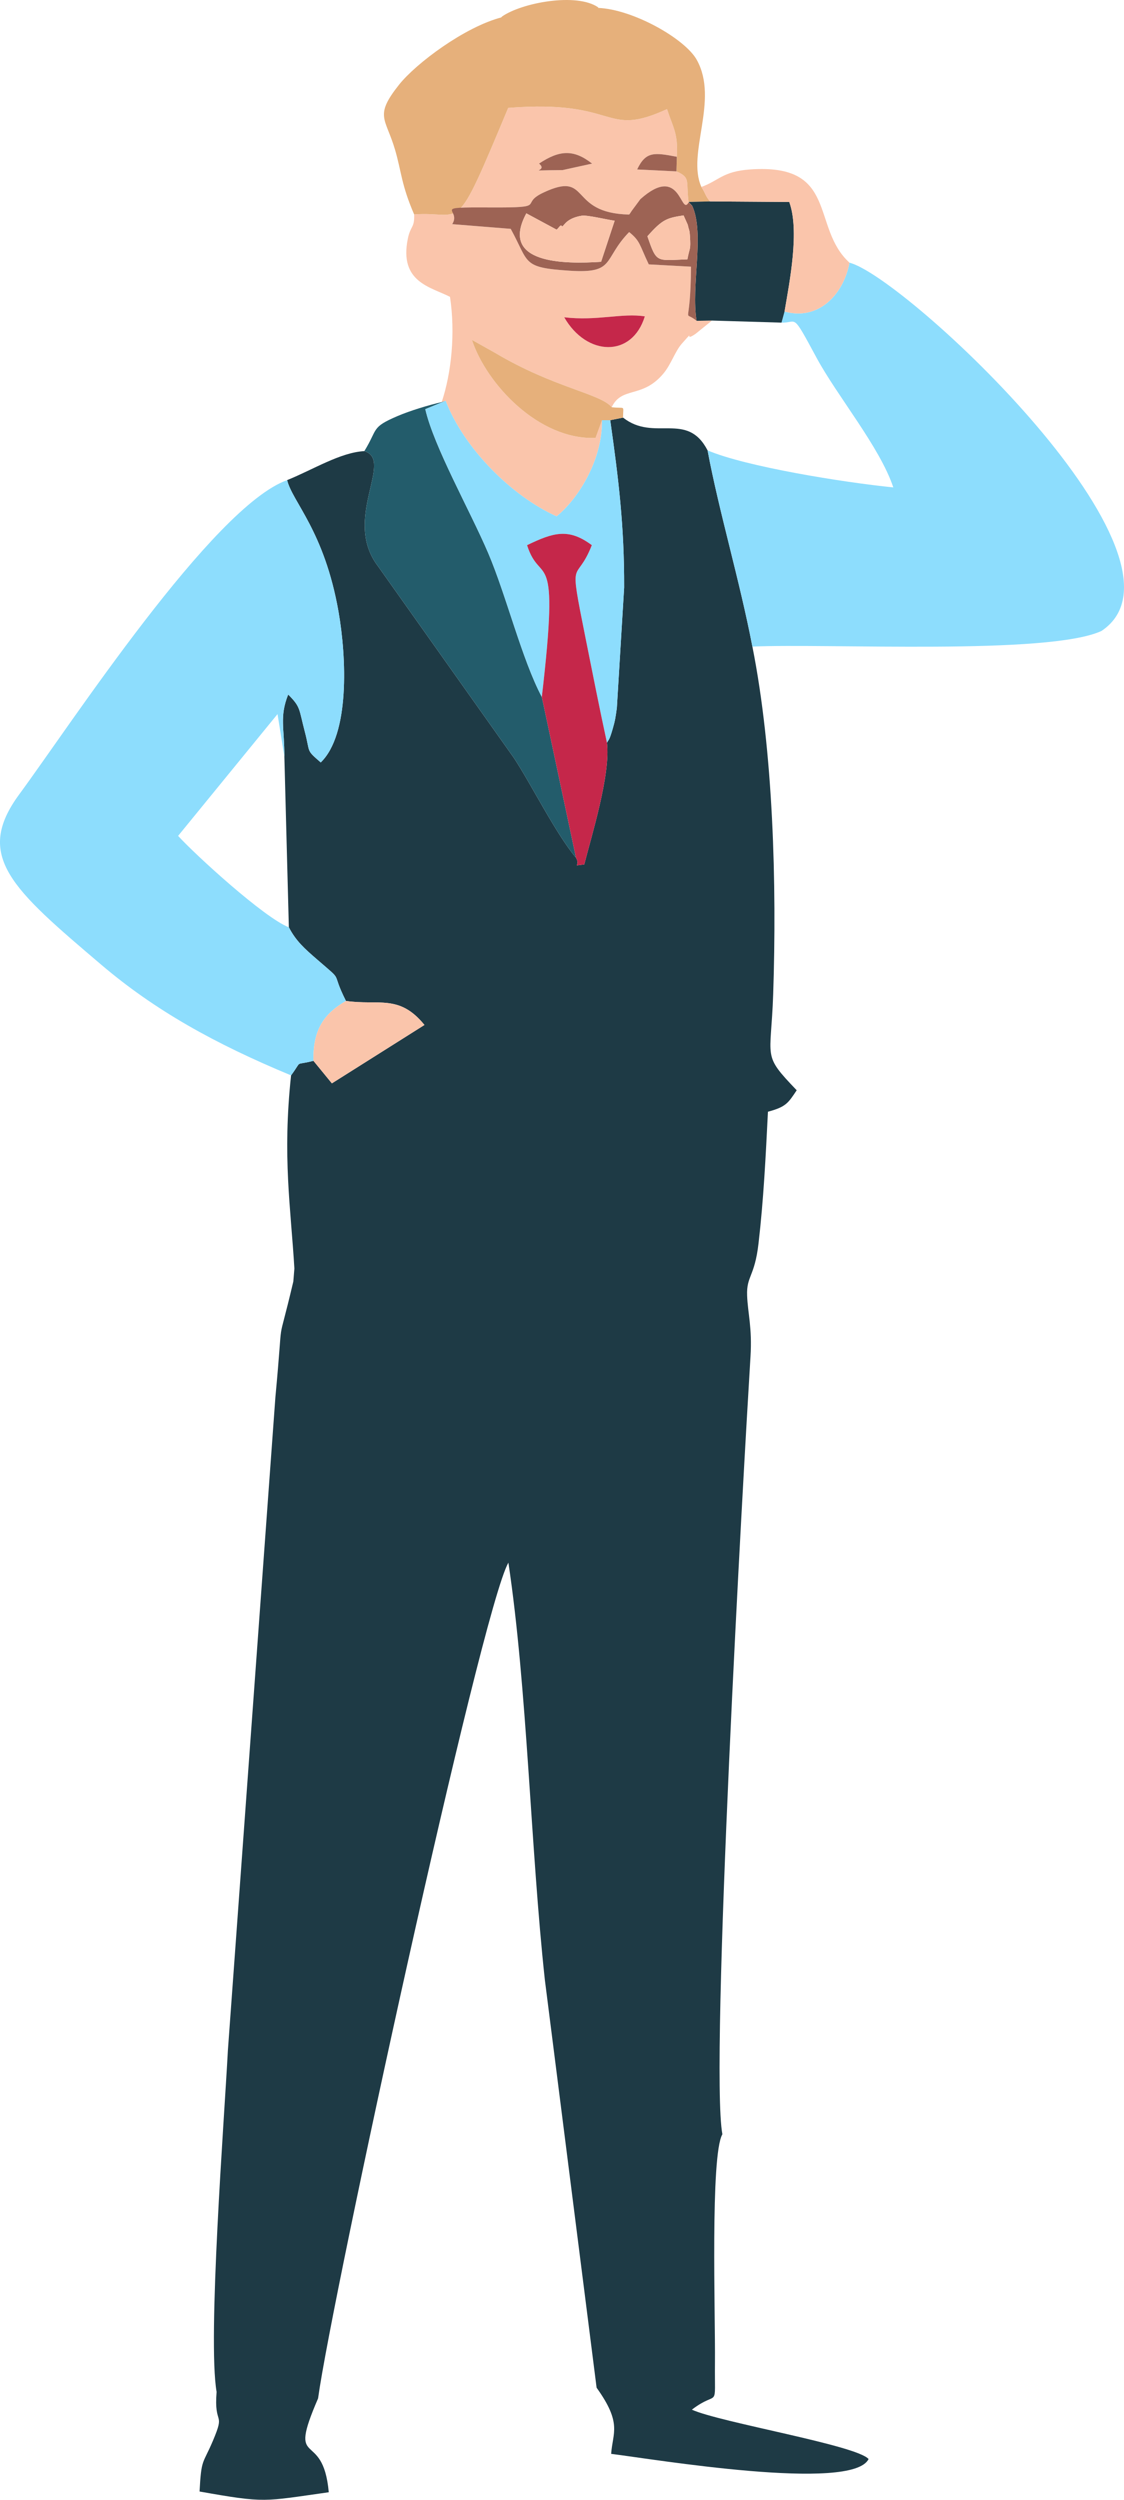 <?xml version="1.0" encoding="UTF-8"?>
<!DOCTYPE svg PUBLIC "-//W3C//DTD SVG 1.1//EN" "http://www.w3.org/Graphics/SVG/1.1/DTD/svg11.dtd">
<!-- Creator: CorelDRAW -->
<svg xmlns="http://www.w3.org/2000/svg" xml:space="preserve" width="100%" height="100%" version="1.1" style="shape-rendering:geometricPrecision; text-rendering:geometricPrecision; image-rendering:optimizeQuality; fill-rule:evenodd; clip-rule:evenodd"
viewBox="0 0 2966.8 6594.06"
 xmlns:xlink="http://www.w3.org/1999/xlink"
 xmlns:xodm="http://www.corel.com/coreldraw/odm/2003">
 <defs>
  <style type="text/css">
   <![CDATA[
    .str0 {stroke:#E6B07B;stroke-width:3;stroke-miterlimit:2.613}
    .fil0 {fill:#1E3A45}
    .fil3 {fill:#235C6B}
    .fil1 {fill:#8DDDFD}
    .fil6 {fill:#9D6354}
    .fil5 {fill:#C5274A}
    .fil4 {fill:#E6B07B}
    .fil2 {fill:#FAC5AB}
   ]]>
  </style>
 </defs>
 <g id="Layer_x0020_1">
  <g id="_105553506733216">
   <path class="fil0" d="M1602.08 1959.39c10.01,84.24 -41.7,248.5 -59.89,320.88 -36.56,3.93 -8.41,5.75 -21.84,-17.6 -53.57,-63.79 -117.27,-192.39 -163.71,-263.04l-358.67 -505.64c-95.89,-125.27 43.33,-279.48 -36.34,-304 -63.19,3.23 -136.19,49.29 -203.74,76.48 13.92,57.67 98.22,134.24 135.57,346.7 21.32,121.26 29.95,323.99 -46.91,398.04 -39.8,-34.66 -26.88,-23.66 -42.05,-81.33 -15.82,-60.15 -10.46,-64.61 -43.85,-97.82 -23.54,59.29 -9.68,88.89 -10.07,163.82l11.85 450.24c19.16,36.72 41.63,56.36 76.18,86.24 72.22,62.45 32.13,23.56 74.5,107.93 86,12.78 140.56,-18.7 207.24,63.4l-244.36 154.06 -48.7 -59.48c-53.04,13.87 -27.16,-4.43 -59.04,38.43 -23.06,215.97 -0.74,348.43 8.77,509.54l-2.8 34.2c-46.88,199.04 -23.88,55.32 -47.31,305.02l-125.39 1722.88c-9.66,183.42 -53.97,761.8 -29.81,901.03 -7.44,93.4 24.39,48.65 -10.05,129.76 -26.49,62.38 -30.21,44.7 -34.96,133.09 175.52,31.08 166.8,26.46 341.09,1.94 -15.48,-172.18 -111.87,-54.2 -28.2,-247.56 35.46,-261.74 430.06,-2078.78 502.31,-2204.58 49.94,332.4 58.48,752.4 96.24,1100.51l136.59 1075.9c67.76,94.42 42.41,117.95 38.39,174.47 111.31,13.85 636.24,101.59 679.51,13.7 -31.63,-36.61 -391.55,-96.44 -466.46,-130.27 72.41,-55.3 59.69,6.44 60.96,-123.93 1.23,-126.8 -12.55,-547.07 19.6,-602.59 -33.48,-179.18 55.83,-1752.28 74.2,-2051.11 4.75,-77.24 -7.23,-114.71 -8.91,-161.4 -1.87,-51.91 19.81,-48.74 30.05,-136.85 13.54,-116.48 19.02,-230.33 24.94,-347.86 47.51,-12.87 53.07,-22.39 75.91,-56.64 -92.61,-96.59 -67.85,-79.19 -62.08,-253.6 9.57,-289.24 0.41,-638.72 -54.89,-916.75 -33.9,-176.22 -87.94,-355.27 -118.3,-517.56 -54.37,-104.72 -140.8,-21.6 -223.07,-86.44l-33.87 6.76c21.94,155.21 37.23,279.02 36.71,441.55l-19.23 317.49c-3.45,24.89 -4.4,32.52 -10.76,54.51 -9.49,32.84 -10.37,27.73 -15.37,37.48z"/>
   <path class="fil1" d="M768.26 2836.7c31.89,-42.85 6,-24.56 59.04,-38.43 -1.76,-86.03 31.39,-126.22 85.81,-157.98 -42.37,-84.36 -2.28,-45.48 -74.5,-107.93 -34.56,-29.88 -57.02,-49.53 -76.18,-86.24 -64.95,-25.06 -246.11,-190.54 -292.31,-241.19l262.41 -321.24 18.06 112.18c0.39,-74.93 -13.47,-104.53 10.07,-163.82 33.39,33.21 28.03,37.67 43.85,97.82 15.17,57.67 2.25,46.67 42.05,81.33 76.87,-74.05 68.23,-276.78 46.91,-398.04 -37.35,-212.46 -121.65,-289.03 -135.57,-346.7 -196.53,70.29 -571.75,645.14 -707.15,828.98 -120.03,162.96 -18.94,249.28 216.76,449.54 141.23,120 298.52,207.83 500.75,291.71z"/>
   <path class="fil1" d="M2070.8 821.72l-8 29.35c42.89,1.44 26.09,-30.41 92.3,92.3 54.88,101.72 167.04,235.53 202.8,342.33 -132.42,-13.3 -389.63,-54.76 -490.24,-97.65 30.35,162.28 84.4,341.33 118.3,517.56 199.46,-8.91 782.09,23.24 921.44,-41.26 281.04,-187.65 -518.42,-934.32 -665.15,-971.41 -15.97,84.99 -82.68,153.67 -171.44,128.8z"/>
   <path class="fil2" d="M1489.24 836.95c86.72,10.31 153.67,-11.94 212.76,-2.37 -33.6,109.69 -153.62,105.6 -212.76,2.37zm-66.5 -405.39c54.38,-36.19 91.86,-37.93 140.06,0l-78.1 17.13c-112.14,0.6 -33.32,5.98 -61.96,-17.13zm-329.62 134.02c1.48,36.13 -9.55,29.25 -16.64,63.99 -23.52,115.13 60.56,127.35 111.29,153.47 14.43,95.48 3.96,200.14 -21.92,277.56l10.41 -3.33c48.49,126.16 175,251.87 292.82,304.79 57.17,-46.05 121.46,-148.81 119.91,-253.7l-17 46.74c-150.14,5.91 -288.11,-142.37 -326.3,-258.52l60.55 33.86c155.74,92.75 278.27,107.46 308.37,143.71 26.78,-56 80.57,-22.01 136.43,-88.73 20.48,-24.46 30.64,-58.5 48.72,-78.93 39.44,-44.54 1.18,-1.5 36.51,-26.13l42.97 -34.76 -40.56 0.69c-38.65,-31.7 -15.63,27 -14.78,-142.81l-111.41 -6.09c-24.7,-51.54 -22.12,-61.4 -51.84,-85.22 -70.23,72.37 -35.03,109.96 -157.12,101.94 -126.87,-8.34 -105.72,-19.83 -155.44,-110.45l-154.39 -12.39c25.76,-40.7 -61.11,-44.9 99.71,-44.04 158.76,0.85 73.81,-7.78 141.32,-39.37 125.73,-58.82 62.91,54.49 225.92,58.12 2.79,-2.98 5.35,-7.83 7,-10.03l22.69 -30.62c106.24,-94.75 105.65,44.06 126.71,9.57 1.87,-3.07 6.42,6.12 10.22,8.33l-9.64 -10.51c-7.32,-54.8 6.4,-63.91 -32.13,-80.64l-103.75 -5.07c23.04,-48.13 45.05,-44.82 104.77,-33.43 3.83,-61.84 -9.8,-76.24 -25.84,-125.79 -169.66,77.76 -124.7,-26.58 -419.27,-3.19 -145.58,348.33 -114.85,271.15 -248.26,280.99z"/>
   <path class="fil3" d="M961.64 1189.98c79.67,24.53 -59.55,178.74 36.34,304l358.67 505.64c46.44,70.65 110.13,199.25 163.71,263.04l-90.2 -424.14c-52.48,-98.77 -93.5,-266.98 -141.43,-379.35 -47.65,-111.72 -143.37,-280.19 -166.16,-379.88l53.7 -22.03 -10.41 3.33c-35.99,8.35 -83.88,22.93 -116.65,36.96 -70.67,30.24 -51.09,33.4 -87.56,92.43z"/>
   <path class="fil4" d="M1325.01 45.45c-98.5,25.15 -227.43,122.3 -271.5,177.72 -66.74,83.91 -35.47,87.41 -10.73,172.04 17.05,58.31 16.37,92 50.35,170.37 133.41,-9.85 102.68,67.34 248.26,-280.99 294.57,-23.39 249.61,80.95 419.27,3.19 16.04,49.56 29.68,63.95 25.84,125.79l-1.02 38.5c38.53,16.73 24.81,25.84 32.13,80.64l56.46 -1.43c-13.32,-16.23 -10.6,-19.43 -22.74,-38.13 -39.58,-88.13 47.22,-228.26 -12.17,-335.21 -30.96,-55.76 -168.33,-133.55 -260.8,-137.13l-112.66 3.79c8.11,2.87 269.89,43.88 198.87,217.24l-112.39 -4.93c-58.6,-25.15 -59.86,-94.02 -254.83,-135.33 3.44,-4.54 7.5,-10.85 9.41,-14.28l18.25 -41.87z"/>
   <path class="fil1" d="M1430.15 1838.53c48.31,-413.87 -2.69,-287.22 -38.95,-400.46 69.92,-33.84 109.82,-45.5 170.93,0 -42.64,108.04 -62.46,16.26 -16.85,243.67 18.64,92.93 36.02,181.58 56.8,277.65 4.99,-9.75 5.87,-4.65 15.37,-37.48 6.35,-21.98 7.3,-29.62 10.76,-54.51l19.23 -317.49c0.52,-162.53 -14.77,-286.33 -36.71,-441.55l-21.72 0c1.55,104.88 -62.74,207.65 -119.91,253.7 -117.81,-52.91 -244.33,-178.63 -292.82,-304.79l-53.7 22.03c22.8,99.69 118.51,268.16 166.16,379.88 47.93,112.37 88.95,280.58 141.43,379.35z"/>
   <path class="fil5" d="M1430.15 1838.53l90.2 424.14c13.43,23.35 -14.72,21.52 21.84,17.6 18.19,-72.38 69.9,-236.63 59.89,-320.88 -20.78,-96.07 -38.16,-184.71 -56.8,-277.65 -45.61,-227.41 -25.79,-135.63 16.85,-243.67 -61.11,-45.5 -101.02,-33.84 -170.93,0 36.26,113.24 87.26,-13.41 38.95,400.46z"/>
   <path class="fil0" d="M1838.67 846.29l40.56 -0.69 183.57 5.47 8 -29.35c13.48,-79.56 40.06,-213.06 12.45,-288.95l-209.19 -1.49 -56.46 1.43 9.64 10.51c33.21,74.02 -3.9,210.64 11.43,303.07z"/>
   <path class="fil6" d="M1708.86 623.28c40.49,-46.11 52.5,-48.19 95.43,-55.13l11.2 25.02c3.13,15.7 4.41,10.96 5.61,29.21 2.57,38.84 -0.72,28.85 -6.67,61.71 -82.09,2.85 -80.85,11.37 -105.57,-60.81zm-319.59 -60.51l79.81 42.98c4.68,-2.92 10.3,-13.96 13.13,-10.06 5.43,7.46 5.62,-18.84 53.12,-26.65 14.43,-2.37 63.94,9.94 87.07,13.21l-35.81 108.36c-96.02,6.28 -269.58,6.26 -197.33,-127.83zm449.4 283.52c-15.32,-92.43 21.79,-229.05 -11.43,-303.07 -3.8,-2.22 -8.35,-11.41 -10.22,-8.33 -21.06,34.5 -20.47,-104.31 -126.71,-9.57l-22.69 30.62c-1.65,2.2 -4.21,7.06 -7,10.03 -163,-3.63 -100.19,-116.94 -225.92,-58.12 -67.51,31.58 17.44,40.22 -141.32,39.37 -160.82,-0.86 -73.96,3.33 -99.71,44.04l154.39 12.39c49.72,90.63 28.57,102.11 155.44,110.45 122.09,8.03 86.89,-29.56 157.12,-101.94 29.72,23.83 27.15,33.69 51.84,85.22l111.41 6.09c-0.84,169.82 -23.86,111.12 14.78,142.81z"/>
   <path class="fil2" d="M1851.33 493.15c12.14,18.71 9.42,21.9 22.74,38.13l209.19 1.49c27.61,75.89 1.03,209.4 -12.45,288.95 88.76,24.87 155.47,-43.81 171.44,-128.8 -102.65,-93.09 -27.59,-262.76 -262.57,-245.93 -72.61,5.2 -81.48,29.23 -128.34,46.15z"/>
   <path class="fil4 str0" d="M1325.01 45.45l-18.25 41.87c-1.91,3.43 -5.97,9.73 -9.41,14.28 194.96,41.31 196.22,110.17 254.83,135.33l112.39 4.93c71.01,-173.37 -190.76,-214.37 -198.87,-217.24l112.66 -3.79c-55.78,-39.18 -201.1,-12.54 -253.35,24.64z"/>
   <path class="fil2" d="M827.3 2798.27l48.7 59.48 244.36 -154.06c-66.69,-82.1 -121.25,-50.63 -207.24,-63.4 -54.42,31.76 -87.57,71.95 -85.81,157.98z"/>
   <path class="fil4" d="M1589 1108.36l21.72 0 33.87 -6.76c0,-34.37 7.7,-23.1 -29.98,-27.44 -30.1,-36.25 -152.63,-50.96 -308.37,-143.71l-60.55 -33.86c38.19,116.15 176.17,264.43 326.3,258.52l17 -46.74z"/>
   <path class="fil2" d="M1469.08 605.74l-79.81 -42.98c-72.25,134.09 101.31,134.11 197.33,127.83l35.81 -108.36c-23.14,-3.28 -72.64,-15.59 -87.07,-13.21 -47.5,7.81 -47.69,34.12 -53.12,26.65 -2.83,-3.89 -8.46,7.15 -13.13,10.06z"/>
   <path class="fil5" d="M1489.24 836.95c59.15,103.24 179.17,107.32 212.76,-2.37 -59.1,-9.57 -126.05,12.68 -212.76,2.37z"/>
   <path class="fil2" d="M1815.49 593.17l-11.2 -25.02c-42.93,6.94 -54.93,9.02 -95.43,55.13 24.72,72.19 23.48,63.67 105.57,60.81 5.94,-32.85 9.24,-22.87 6.67,-61.71 -1.2,-18.25 -2.48,-13.52 -5.61,-29.21z"/>
   <path class="fil6" d="M1422.74 431.56c28.64,23.11 -50.18,17.73 61.96,17.13l78.1 -17.13c-48.2,-37.93 -85.68,-36.19 -140.06,0z"/>
   <path class="fil6" d="M1785.47 452.07l1.02 -38.5c-59.72,-11.39 -81.72,-14.69 -104.77,33.43l103.75 5.07z"/>
  </g>
 </g>
</svg>
